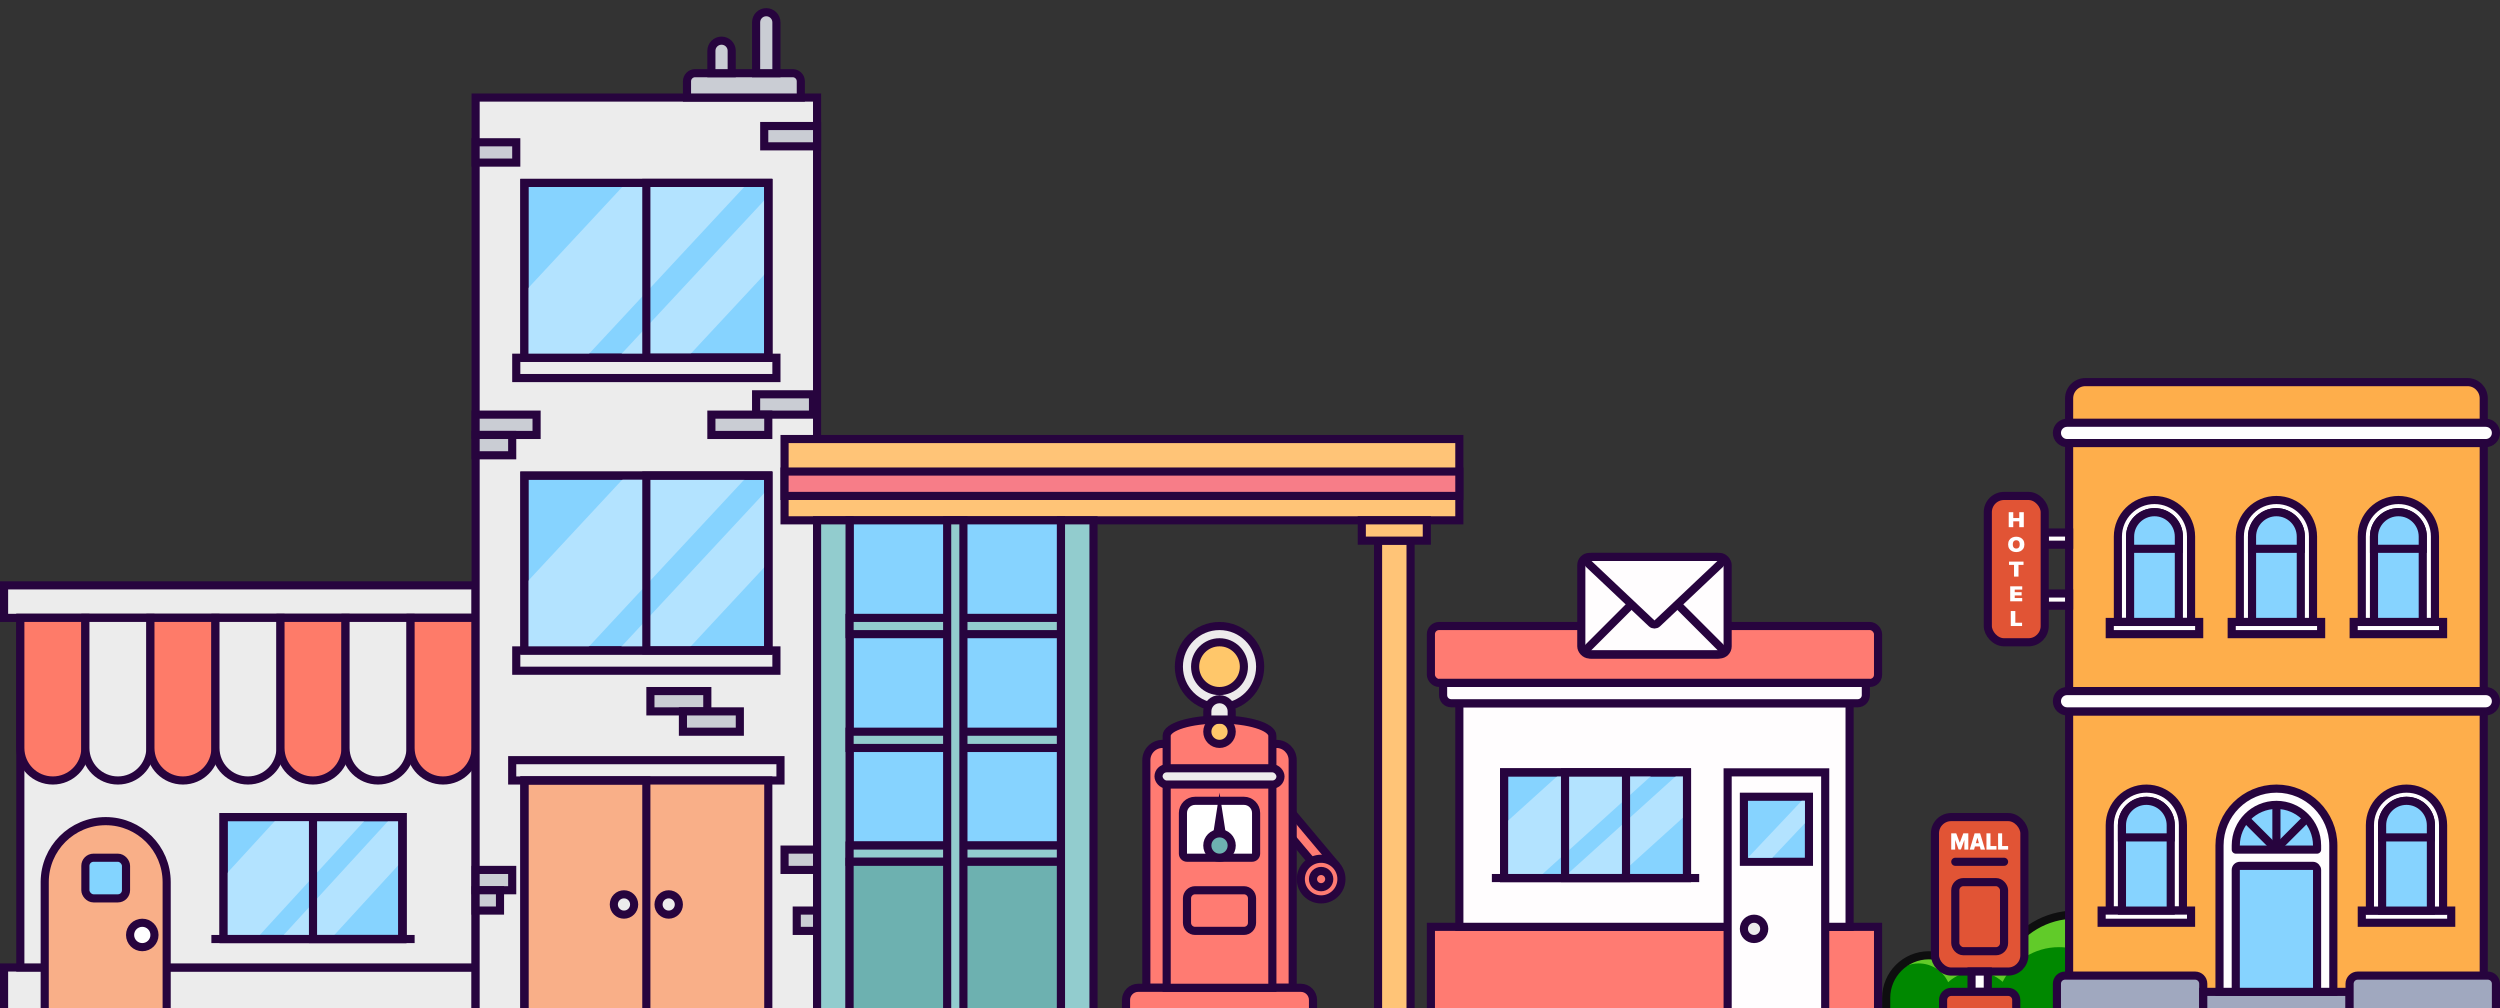 <svg width="615" height="248" viewBox="0 0 615 248" fill="none" xmlns="http://www.w3.org/2000/svg">
<rect x="0" y="0" width="615" height="248" fill="#333333" stroke="none"/>
<path d="M529.687 248H464.299C464.104 247.199 464 246.362 464 245.5C464 239.701 468.701 235 474.5 235C477.078 235 479.439 235.929 481.267 237.471C483.355 235.33 486.272 234 489.5 234C490.947 234 492.331 234.267 493.606 234.755C496.977 228.924 503.28 225 510.5 225C521.27 225 530 233.73 530 244.5C530 245.695 529.893 246.865 529.687 248Z" fill="#61CB29"/>
<path d="M521.992 248H464.582C464.207 247.074 464 246.061 464 245C464 240.582 467.582 237 472 237C475.21 237 477.979 238.891 479.253 241.619C481.031 239.992 483.4 239 486 239C488.553 239 490.883 239.957 492.651 241.532C495.202 236.471 500.446 233 506.5 233C514.893 233 521.728 239.671 521.992 248Z" fill="#008800"/>
<path d="M530 248C530 246.5 530 245.695 530 244.5C530 233.73 521.27 225 510.5 225C503.28 225 496.977 228.924 493.606 234.755C492.331 234.267 490.947 234 489.5 234C486.272 234 483.355 235.33 481.267 237.471C479.439 235.929 477.078 235 474.5 235C468.701 235 464 239.701 464 245.5C464 246.362 464 247 464 248" stroke="#0E0E0F" stroke-width="2"/>
<path d="M509 175H611V248H509V175Z" fill="#FEAE4B"/>
<path d="M611 248V175H509V248" stroke="#27043E" stroke-width="2"/>
<path d="M509 98C509 95.791 510.791 94 513 94H607C609.209 94 611 95.791 611 98V170H509V98Z" fill="#FEAE4B" stroke="#27043E" stroke-width="2"/>
<path d="M506 242C506 240.895 506.895 240 508 240H540C541.105 240 542 240.895 542 242V248H506V242Z" fill="#A0A8BF"/>
<path d="M542 248V242C542 240.895 541.105 240 540 240H508C506.895 240 506 240.895 506 242V248" stroke="#27043E" stroke-width="2"/>
<path d="M542 244H578V248H542V244Z" fill="#A0A8BF"/>
<path d="M578 248V244H542V248" stroke="#27043E" stroke-width="2"/>
<path d="M506 172.5C506 171.119 507.119 170 508.5 170H611.5C612.881 170 614 171.119 614 172.5C614 173.881 612.881 175 611.5 175H508.5C507.119 175 506 173.881 506 172.5Z" fill="#FFFDFE" stroke="#27043E" stroke-width="2"/>
<path d="M506 106.5C506 105.119 507.119 104 508.5 104H611.5C612.881 104 614 105.119 614 106.5C614 107.881 612.881 109 611.5 109H508.5C507.119 109 506 107.881 506 106.5Z" fill="#FFFDFE" stroke="#27043E" stroke-width="2"/>
<path d="M578 242C578 240.895 578.895 240 580 240H612C613.105 240 614 240.895 614 242V248H578V242Z" fill="#A0A8BF"/>
<path d="M614 248V242C614 240.895 613.105 240 612 240H580C578.895 240 578 240.895 578 242V248" stroke="#27043E" stroke-width="2"/>
<path d="M546 208C546 200.268 552.268 194 560 194C567.732 194 574 200.268 574 208V244H546V208Z" fill="#FFFDFE" stroke="#27043E" stroke-width="2"/>
<path d="M521 132C521 127.029 525.029 123 530 123C534.971 123 539 127.029 539 132V153H521V132Z" fill="#FFFDFE" stroke="#27043E" stroke-width="2"/>
<rect x="519" y="153" width="22" height="3" fill="#FFFDFE" stroke="#27043E" stroke-width="2"/>
<path d="M524 132C524 128.686 526.686 126 530 126C533.314 126 536 128.686 536 132V153H524V132Z" fill="#86D3FF" stroke="#27043E" stroke-width="2"/>
<path d="M524 132C524 128.686 526.686 126 530 126C533.314 126 536 128.686 536 132V135H524V132Z" fill="#86D3FF" stroke="#27043E" stroke-width="2"/>
<path d="M519 203C519 198.029 523.029 194 528 194C532.971 194 537 198.029 537 203V224H519V203Z" fill="#FFFDFE" stroke="#27043E" stroke-width="2"/>
<rect x="517" y="224" width="22" height="3" fill="#FFFDFE" stroke="#27043E" stroke-width="2"/>
<path d="M522 203C522 199.686 524.686 197 528 197C531.314 197 534 199.686 534 203V224H522V203Z" fill="#86D3FF" stroke="#27043E" stroke-width="2"/>
<path d="M522 203C522 199.686 524.686 197 528 197C531.314 197 534 199.686 534 203V206H522V203Z" fill="#86D3FF" stroke="#27043E" stroke-width="2"/>
<rect x="549" y="153" width="22" height="3" fill="#FFFDFE" stroke="#27043E" stroke-width="2"/>
<path d="M551 132C551 127.029 555.029 123 560 123C564.971 123 569 127.029 569 132V153H551V132Z" fill="#FFFDFE" stroke="#27043E" stroke-width="2"/>
<path d="M554 132C554 128.686 556.686 126 560 126C563.314 126 566 128.686 566 132V153H554V132Z" fill="#86D3FF" stroke="#27043E" stroke-width="2"/>
<path d="M554 132C554 128.686 556.686 126 560 126C563.314 126 566 128.686 566 132V135H554V132Z" fill="#86D3FF" stroke="#27043E" stroke-width="2"/>
<rect x="579" y="153" width="22" height="3" fill="#FFFDFE" stroke="#27043E" stroke-width="2"/>
<path d="M581 132C581 127.029 585.029 123 590 123C594.971 123 599 127.029 599 132V153H581V132Z" fill="#FFFDFE" stroke="#27043E" stroke-width="2"/>
<path d="M584 132C584 128.686 586.686 126 590 126C593.314 126 596 128.686 596 132V153H584V132Z" fill="#86D3FF" stroke="#27043E" stroke-width="2"/>
<path d="M584 132C584 128.686 586.686 126 590 126C593.314 126 596 128.686 596 132V135H584V132Z" fill="#86D3FF" stroke="#27043E" stroke-width="2"/>
<rect x="581" y="224" width="22" height="3" fill="#FFFDFE" stroke="#27043E" stroke-width="2"/>
<path d="M583 203C583 198.029 587.029 194 592 194C596.971 194 601 198.029 601 203V224H583V203Z" fill="#FFFDFE" stroke="#27043E" stroke-width="2"/>
<path d="M586 203C586 199.686 588.686 197 592 197C595.314 197 598 199.686 598 203V224H586V203Z" fill="#86D3FF" stroke="#27043E" stroke-width="2"/>
<path d="M586 203C586 199.686 588.686 197 592 197C595.314 197 598 199.686 598 203V206H586V203Z" fill="#86D3FF" stroke="#27043E" stroke-width="2"/>
<path d="M550 208C550 202.477 554.477 198 560 198C565.523 198 570 202.477 570 208V209H550V208Z" fill="#86D3FF" stroke="#27043E" stroke-width="2" stroke-linejoin="round"/>
<rect x="550" y="213" width="20" height="31" rx="1" fill="#86D3FF" stroke="#27043E" stroke-width="2"/>
<path d="M560 198V209" stroke="#27043E" stroke-width="2"/>
<path d="M552 201L559.778 208.778" stroke="#27043E" stroke-width="2"/>
<path d="M567.777 201L559.999 208.778" stroke="#27043E" stroke-width="2"/>
<path d="M503 131H509V134H503V131Z" fill="#FFFDFE" stroke="#27043E" stroke-width="2"/>
<path d="M503 146H509V149H503V146Z" fill="#FFFDFE" stroke="#27043E" stroke-width="2"/>
<rect x="489" y="122" width="14" height="36" rx="4" fill="#E15435" stroke="#27043E" stroke-width="2"/>
<path d="M494.652 154V150.316H495.769V153.194H497.431V154H494.652Z" fill="white"/>
<path d="M494.508 147.921V144.237H497.472V145.043H495.624V145.676H497.319V146.482H495.624V147.115H497.464V147.921H494.508Z" fill="white"/>
<path d="M494.213 138.964V138.158H497.787V138.964H496.55V141.842H495.45V138.964H494.213Z" fill="white"/>
<path d="M498 133.921C498 134.331 497.911 134.677 497.733 134.959C497.555 135.239 497.315 135.452 497.012 135.597C496.71 135.741 496.372 135.813 496 135.813C495.625 135.813 495.286 135.741 494.984 135.596C494.683 135.449 494.443 135.236 494.265 134.955C494.088 134.673 494 134.329 494 133.921C494 133.511 494.088 133.165 494.265 132.885C494.443 132.603 494.683 132.39 494.984 132.246C495.286 132.101 495.625 132.028 496 132.028C496.372 132.028 496.71 132.101 497.012 132.246C497.315 132.39 497.555 132.603 497.733 132.885C497.911 133.165 498 133.511 498 133.921ZM496.851 133.921C496.851 133.7 496.819 133.514 496.753 133.363C496.689 133.211 496.593 133.096 496.466 133.018C496.34 132.939 496.185 132.899 496 132.899C495.815 132.899 495.659 132.939 495.532 133.018C495.406 133.096 495.311 133.211 495.245 133.363C495.181 133.514 495.149 133.7 495.149 133.921C495.149 134.141 495.181 134.328 495.245 134.48C495.311 134.631 495.406 134.747 495.532 134.826C495.659 134.904 495.815 134.943 496 134.943C496.185 134.943 496.34 134.904 496.466 134.826C496.593 134.747 496.689 134.631 496.753 134.48C496.819 134.328 496.851 134.141 496.851 133.921Z" fill="white"/>
<path d="M494.145 129.684V126H495.261V127.439H496.739V126H497.855V129.684H496.739V128.245H495.261V129.684H494.145Z" fill="white"/>
<rect x="1" y="238" width="116" height="10" fill="#ECECEC"/>
<path d="M117 248V238H1V248" stroke="#27043E" stroke-width="2"/>
<rect x="1" y="144" width="116" height="8" fill="#ECECEC" stroke="#27043E" stroke-width="2"/>
<rect x="5" y="152" width="112" height="86" fill="#ECECEC" stroke="#27043E" stroke-width="2"/>
<rect x="55" y="201" width="44" height="30" fill="#86D3FF" stroke="#27043E" stroke-width="2"/>
<path d="M55 215.727V231H63L90.5 201H68.5L55 215.727Z" fill="#B3E3FF"/>
<path d="M96.367 201L68.867 231H81.333L98 212.818V201H96.367Z" fill="#B3E3FF"/>
<rect x="55" y="201" width="44" height="30" stroke="#27043E" stroke-width="2"/>
<path d="M102 231H52" stroke="#27043E" stroke-width="2"/>
<rect x="77" y="201" width="22" height="30" stroke="#27043E" stroke-width="2"/>
<path d="M11 217C11 208.716 17.716 202 26 202C34.284 202 41 208.716 41 217V248H11V217Z" fill="#F9AF88"/>
<path d="M41 248V217C41 208.716 34.284 202 26 202V202C17.716 202 11 208.716 11 217V248" stroke="#27043E" stroke-width="2"/>
<circle cx="35" cy="230" r="3" fill="white" stroke="#27043E" stroke-width="2"/>
<rect x="21" y="211" width="10" height="10" rx="2" fill="#83D4FF" stroke="#27043E" stroke-width="2"/>
<path d="M5 152H21V184C21 188.418 17.418 192 13 192C8.582 192 5 188.418 5 184V152Z" fill="#FE7B69" stroke="#27043E" stroke-width="2"/>
<path d="M21 152H37V184C37 188.418 33.418 192 29 192C24.582 192 21 188.418 21 184V152Z" fill="#ECECEC" stroke="#27043E" stroke-width="2"/>
<path d="M37 152H53V184C53 188.418 49.418 192 45 192C40.582 192 37 188.418 37 184V152Z" fill="#FE7B69" stroke="#27043E" stroke-width="2"/>
<path d="M53 152H69V184C69 188.418 65.418 192 61 192C56.582 192 53 188.418 53 184V152Z" fill="#ECECEC" stroke="#27043E" stroke-width="2"/>
<path d="M69 152H85V184C85 188.418 81.418 192 77 192C72.582 192 69 188.418 69 184V152Z" fill="#FE7B69" stroke="#27043E" stroke-width="2"/>
<path d="M85 152H101V184C101 188.418 97.418 192 93 192C88.582 192 85 188.418 85 184V152Z" fill="#ECECEC" stroke="#27043E" stroke-width="2"/>
<path d="M101 152H117V184C117 188.418 113.418 192 109 192C104.582 192 101 188.418 101 184V152Z" fill="#FE7B69" stroke="#27043E" stroke-width="2"/>
<rect x="117" y="24" width="84" height="224" fill="#ECECEC"/>
<path d="M201 248V24H117V248" stroke="#27043E" stroke-width="2"/>
<rect x="126" y="187" width="66" height="5" fill="#ECECEC" stroke="#27043E" stroke-width="2"/>
<rect x="127" y="160" width="64" height="5" fill="#ECECEC" stroke="#27043E" stroke-width="2"/>
<rect x="129" y="117" width="60" height="43" fill="#86D3FF" stroke="#27043E" stroke-width="2"/>
<path d="M129 143.875V160H144L184 117H154L129 143.875Z" fill="#B3E3FF"/>
<path d="M189 120.225L152 160H169L189 138.5V120.225Z" fill="#B3E3FF"/>
<rect x="129" y="117" width="60" height="43" stroke="#27043E" stroke-width="2"/>
<rect x="159" y="117" width="30" height="43" stroke="#27043E" stroke-width="2"/>
<rect x="127" y="88" width="64" height="5" fill="#ECECEC" stroke="#27043E" stroke-width="2"/>
<rect x="129" y="45" width="60" height="43" fill="#86D3FF" stroke="#27043E" stroke-width="2"/>
<path d="M129 71.875V88H144L184 45H154L129 71.875Z" fill="#B3E3FF"/>
<path d="M189 48.225L152 88H169L189 66.5V48.225Z" fill="#B3E3FF"/>
<rect x="129" y="45" width="60" height="43" stroke="#27043E" stroke-width="2"/>
<rect x="159" y="45" width="30" height="43" stroke="#27043E" stroke-width="2"/>
<rect x="160" y="170" width="14" height="5" fill="#CACDD4" stroke="#27043E" stroke-width="2"/>
<rect x="168" y="175" width="14" height="5" fill="#CACDD4" stroke="#27043E" stroke-width="2"/>
<rect x="117" y="214" width="9" height="5" fill="#CACDD4" stroke="#27043E" stroke-width="2"/>
<rect x="117" y="102" width="15" height="5" fill="#CACDD4" stroke="#27043E" stroke-width="2"/>
<rect x="186" y="97" width="14" height="5" fill="#CACDD4" stroke="#27043E" stroke-width="2"/>
<rect x="175" y="102" width="14" height="5" fill="#CACDD4" stroke="#27043E" stroke-width="2"/>
<rect x="193" y="209" width="8" height="5" fill="#CACDD4" stroke="#27043E" stroke-width="2"/>
<rect x="188" y="31" width="13" height="5" fill="#CACDD4" stroke="#27043E" stroke-width="2"/>
<path d="M169 20C169 18.895 169.895 18 171 18H195C196.105 18 197 18.895 197 20V24H169V20Z" fill="#CACDD4" stroke="#27043E" stroke-width="2"/>
<path d="M175 12.5C175 11.119 176.119 10 177.5 10C178.881 10 180 11.119 180 12.5V18H175V12.5Z" fill="#CACDD4" stroke="#27043E" stroke-width="2"/>
<path d="M186 5.5C186 4.119 187.119 3 188.5 3C189.881 3 191 4.119 191 5.5V18H186V5.5Z" fill="#CACDD4" stroke="#27043E" stroke-width="2"/>
<rect x="117" y="35" width="10" height="5" fill="#CACDD4" stroke="#27043E" stroke-width="2"/>
<rect x="117" y="219" width="6" height="5" fill="#CACDD4" stroke="#27043E" stroke-width="2"/>
<rect x="117" y="107" width="9" height="5" fill="#CACDD4" stroke="#27043E" stroke-width="2"/>
<rect x="196" y="224" width="5" height="5" fill="#CACDD4" stroke="#27043E" stroke-width="2"/>
<rect x="129" y="192" width="60" height="56" fill="#F9AF88"/>
<path d="M189 248V192H129V248" stroke="#27043E" stroke-width="2"/>
<path d="M159 248V192H129V248" stroke="#27043E" stroke-width="2"/>
<circle cx="164.5" cy="222.5" r="2.5" fill="#ECECEC" stroke="#27043E" stroke-width="2"/>
<circle cx="153.5" cy="222.5" r="2.5" fill="#ECECEC" stroke="#27043E" stroke-width="2"/>
<rect x="193" y="108" width="166" height="20" fill="#FFC477" stroke="#27043E" stroke-width="2"/>
<rect x="193" y="116" width="166" height="6" fill="#F77D88" stroke="#27043E" stroke-width="2"/>
<rect x="339" y="133" width="8" height="115" fill="#FFC477"/>
<path d="M347 248V133H339V248" stroke="#27043E" stroke-width="2"/>
<rect x="335" y="128" width="16" height="5" fill="#FFC477" stroke="#27043E" stroke-width="2"/>
<rect x="209" y="128" width="52" height="80" fill="#86D3FF" stroke="#27043E" stroke-width="2"/>
<rect x="201" y="128" width="8" height="120" fill="#92CCCE"/>
<path d="M209 248V128H201V248" stroke="#27043E" stroke-width="2"/>
<rect x="209" y="180" width="52" height="4" fill="#92CCCE" stroke="#27043E" stroke-width="2"/>
<rect x="209" y="152" width="52" height="4" fill="#92CCCE" stroke="#27043E" stroke-width="2"/>
<rect x="209" y="208" width="52" height="4" fill="#92CCCE" stroke="#27043E" stroke-width="2"/>
<rect x="209" y="212" width="52" height="36" fill="#6DB1B0"/>
<path d="M261 248V212H209V248" stroke="#27043E" stroke-width="2"/>
<rect x="233" y="128" width="4" height="120" fill="#92CCCE"/>
<path d="M237 248V128H233V248" stroke="#27043E" stroke-width="2"/>
<rect x="261" y="128" width="8" height="120" fill="#92CCCE"/>
<path d="M269 248V128H261V248" stroke="#27043E" stroke-width="2"/>
<path d="M316.615 198.486L328.185 212.275L325.121 214.846L313.551 201.057L316.615 198.486Z" fill="#FF7B72" stroke="#27043E" stroke-width="2"/>
<circle cx="324.996" cy="216.254" r="5" fill="#FF7B72" stroke="#27043E" stroke-width="2"/>
<circle cx="324.996" cy="216.255" r="2" stroke="#27043E" stroke-width="2"/>
<path d="M282 187C282 184.791 283.791 183 286 183H314C316.209 183 318 184.791 318 187V243H282V187Z" fill="#FF7B72" stroke="#27043E" stroke-width="2"/>
<path d="M277 246C277 244.343 278.343 243 280 243H320C321.657 243 323 244.343 323 246V248H277V246Z" fill="#FF7B72"/>
<path d="M323 248V246C323 244.343 321.657 243 320 243H280C278.343 243 277 244.343 277 246V248" stroke="#27043E" stroke-width="2"/>
<path d="M313 181C313 178.791 307.18 177 300 177C292.82 177 287 178.791 287 181V243H313V181Z" fill="#FF7B72" stroke="#27043E" stroke-width="2"/>
<path d="M291 200C291 198.343 292.343 197 294 197H306C307.657 197 309 198.343 309 200V210C309 210.552 308.552 211 308 211H292C291.448 211 291 210.552 291 210V200Z" fill="white" stroke="#27043E" stroke-width="2"/>
<path d="M292 221C292 219.895 292.895 219 294 219H306C307.105 219 308 219.895 308 221V227C308 228.105 307.105 229 306 229H294C292.895 229 292 228.105 292 227V221Z" stroke="#27043E" stroke-width="2"/>
<circle cx="300" cy="180" r="3" fill="#FFC76A" stroke="#27043E" stroke-width="2"/>
<circle cx="300" cy="164" r="10" fill="#EDEBEC" stroke="#27043E" stroke-width="2"/>
<circle cx="300" cy="164" r="6" fill="#FFC76A" stroke="#27043E" stroke-width="2"/>
<path d="M297 175C297 173.343 298.343 172 300 172C301.657 172 303 173.343 303 175V177H297V175Z" fill="#EDEBEC" stroke="#27043E" stroke-width="2"/>
<rect x="285" y="189" width="30" height="4" rx="2" fill="#EDEBEC" stroke="#27043E" stroke-width="2"/>
<path d="M300 195L302 208H298L300 195Z" fill="#27043E"/>
<circle cx="300" cy="208" r="3" fill="#6DB1B0" stroke="#27043E" stroke-width="2"/>
<rect x="352" y="228" width="110" height="20" fill="#FF7B72"/>
<path d="M462 248V228H352V248" stroke="#27043E" stroke-width="2"/>
<rect x="352" y="154" width="110" height="14" rx="2" fill="#FF7B72" stroke="#27043E" stroke-width="2"/>
<rect x="359" y="173" width="96" height="55" fill="#FFFDFE" stroke="#27043E" stroke-width="2"/>
<path d="M355 168H459V171C459 172.105 458.105 173 457 173H357C355.895 173 355 172.105 355 171V168Z" fill="#FFFDFE" stroke="#27043E" stroke-width="2"/>
<rect x="389" y="137" width="36" height="24" rx="2" fill="#FFFDFE" stroke="#27043E" stroke-width="2"/>
<path d="M406.293 143.707C406.683 143.317 407.317 143.317 407.707 143.707L423.293 159.293C423.923 159.923 423.477 161 422.586 161H391.414C390.523 161 390.077 159.923 390.707 159.293L406.293 143.707Z" stroke="#27043E" stroke-width="2"/>
<path d="M406.313 153.352C406.699 153.716 407.301 153.716 407.687 153.352L423.171 138.727C423.829 138.106 423.39 137 422.485 137H391.515C390.61 137 390.171 138.106 390.829 138.727L406.313 153.352Z" fill="#FFFDFE" stroke="#27043E" stroke-width="2"/>
<rect x="425" y="190" width="24" height="58" fill="#FFFDFE"/>
<path d="M449 248V190H425V248" stroke="#27043E" stroke-width="2"/>
<rect x="429" y="196" width="16" height="16" fill="#86D3FF" stroke="#27043E" stroke-width="2"/>
<circle cx="431.5" cy="228.5" r="2.5" fill="#ECECEC" stroke="#27043E" stroke-width="2"/>
<rect x="370" y="190" width="45" height="26" fill="#86D3FF" stroke="#27043E" stroke-width="2"/>
<path d="M370 202.764V216H378.372L407.151 190H384.128L370 202.764Z" fill="#B3E3FF"/>
<path d="M413.291 190L384.512 216H397.558L415 200.242V190H413.291Z" fill="#B3E3FF"/>
<rect x="370" y="190" width="45" height="26" stroke="#27043E" stroke-width="2"/>
<path d="M418 216H367" stroke="#27043E" stroke-width="2"/>
<rect x="385" y="190" width="15" height="26" stroke="#27043E" stroke-width="2"/>
<path d="M443.215 197L430 211H435.991L444 202.515V197H443.215Z" fill="#B3E3FF"/>
<rect x="476" y="201" width="22" height="38" rx="4" fill="#E15435" stroke="#27043E" stroke-width="2"/>
<rect x="485" y="239" width="4" height="5" fill="#FFFDFE" stroke="#27043E" stroke-width="2"/>
<path d="M478 246C478 244.895 478.895 244 480 244H494C495.105 244 496 244.895 496 246V248H478V246Z" fill="#E15435"/>
<path d="M496 248V246C496 244.895 495.105 244 494 244H480C478.895 244 478 244.895 478 246V248" stroke="#27043E" stroke-width="2"/>
<rect x="481" y="217" width="12" height="17" rx="2" stroke="#27043E" stroke-width="2"/>
<path d="M493 212H481" stroke="#27043E" stroke-width="2" stroke-linecap="round"/>
<path d="M491.533 209V205H492.524V208.125H493.999V209H491.533Z" fill="white"/>
<path d="M488.668 209V205H489.659V208.125H491.134V209H488.668Z" fill="white"/>
<path d="M485.622 209H484.553L485.757 205H487.111L488.316 209H487.247L486.449 206.102H486.42L485.622 209ZM485.422 207.422H487.432V208.234H485.422V207.422Z" fill="white"/>
<path d="M480 205H481.233L482.081 207.266H482.124L482.972 205H484.205V209H483.236V206.688H483.207L482.395 208.969H481.81L480.998 206.672H480.969V209H480V205Z" fill="white"/>
</svg>
